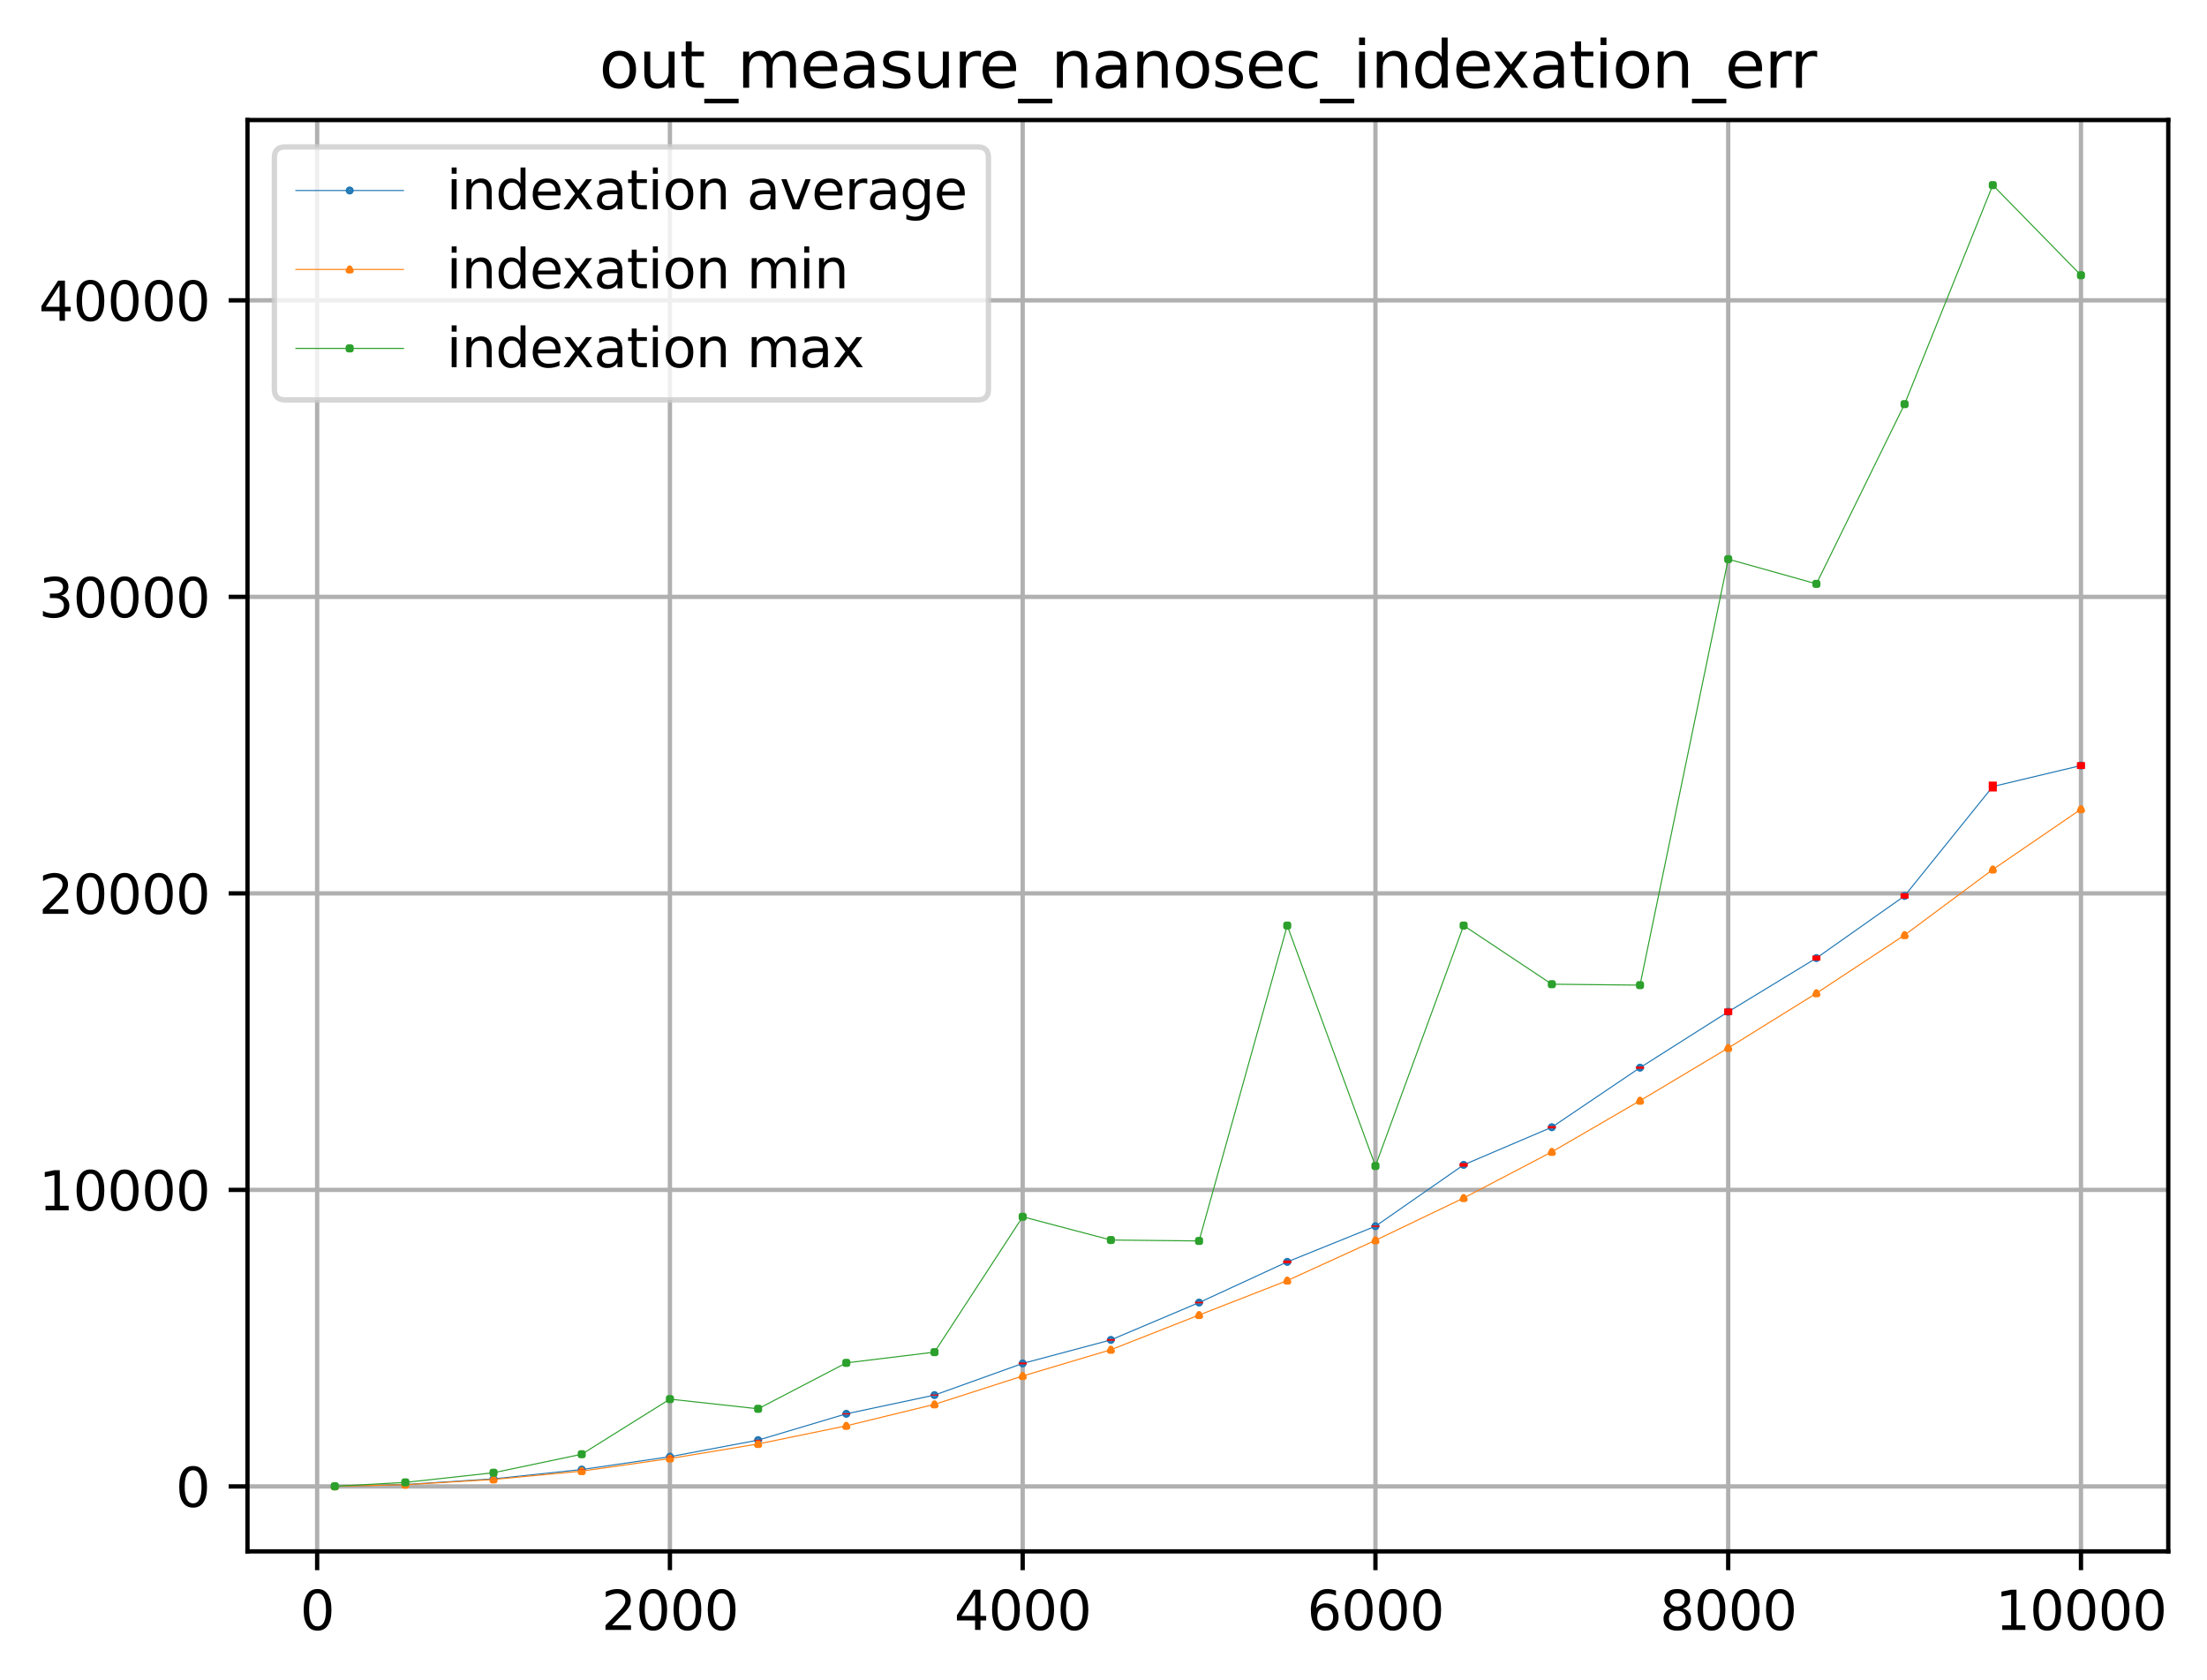 <?xml version="1.0" encoding="utf-8" standalone="no"?>
<!DOCTYPE svg PUBLIC "-//W3C//DTD SVG 1.1//EN"
  "http://www.w3.org/Graphics/SVG/1.1/DTD/svg11.dtd">
<svg xmlns:xlink="http://www.w3.org/1999/xlink" width="410.332pt" height="312.308pt" viewBox="0 0 410.332 312.308" xmlns="http://www.w3.org/2000/svg" version="1.1">
 <defs>
  <style type="text/css">*{stroke-linejoin: round; stroke-linecap: butt}</style>
 </defs>
 <g id="figure_1">
  <g id="patch_1">
   <path d="M 0 312.308 
L 410.332 312.308 
L 410.332 0 
L 0 0 
z
" style="fill: #ffffff"/>
  </g>
  <g id="axes_1">
   <g id="patch_2">
    <path d="M 46.013 288.43 
L 403.132 288.43 
L 403.132 22.318 
L 46.013 22.318 
z
" style="fill: #ffffff"/>
   </g>
   <g id="matplotlib.axis_1">
    <g id="xtick_1">
     <g id="line2d_1">
      <path d="M 58.966 288.43 
L 58.966 22.318 
" clip-path="url(#p5b6cce2a4b)" style="fill: none; stroke: #b0b0b0; stroke-width: 0.8; stroke-linecap: square"/>
     </g>
     <g id="line2d_2">
      <defs>
       <path id="m7165671b60" d="M 0 0 
L 0 3.5 
" style="stroke: #000000; stroke-width: 0.8"/>
      </defs>
      <g>
       <use xlink:href="#m7165671b60" x="58.966" y="288.43" style="stroke: #000000; stroke-width: 0.8"/>
      </g>
     </g>
     <g id="text_1">
      <!-- 0 -->
      <g transform="translate(55.785 303.029) scale(0.1 -0.1)">
       <defs>
        <path id="DejaVuSans-30" d="M 2034 4250 
Q 1547 4250 1301 3770 
Q 1056 3291 1056 2328 
Q 1056 1369 1301 889 
Q 1547 409 2034 409 
Q 2525 409 2770 889 
Q 3016 1369 3016 2328 
Q 3016 3291 2770 3770 
Q 2525 4250 2034 4250 
z
M 2034 4750 
Q 2819 4750 3233 4129 
Q 3647 3509 3647 2328 
Q 3647 1150 3233 529 
Q 2819 -91 2034 -91 
Q 1250 -91 836 529 
Q 422 1150 422 2328 
Q 422 3509 836 4129 
Q 1250 4750 2034 4750 
z
" transform="scale(0.016)"/>
       </defs>
       <use xlink:href="#DejaVuSans-30"/>
      </g>
     </g>
    </g>
    <g id="xtick_2">
     <g id="line2d_3">
      <path d="M 124.553 288.43 
L 124.553 22.318 
" clip-path="url(#p5b6cce2a4b)" style="fill: none; stroke: #b0b0b0; stroke-width: 0.8; stroke-linecap: square"/>
     </g>
     <g id="line2d_4">
      <g>
       <use xlink:href="#m7165671b60" x="124.553" y="288.43" style="stroke: #000000; stroke-width: 0.8"/>
      </g>
     </g>
     <g id="text_2">
      <!-- 2000 -->
      <g transform="translate(111.828 303.029) scale(0.1 -0.1)">
       <defs>
        <path id="DejaVuSans-32" d="M 1228 531 
L 3431 531 
L 3431 0 
L 469 0 
L 469 531 
Q 828 903 1448 1529 
Q 2069 2156 2228 2338 
Q 2531 2678 2651 2914 
Q 2772 3150 2772 3378 
Q 2772 3750 2511 3984 
Q 2250 4219 1831 4219 
Q 1534 4219 1204 4116 
Q 875 4013 500 3803 
L 500 4441 
Q 881 4594 1212 4672 
Q 1544 4750 1819 4750 
Q 2544 4750 2975 4387 
Q 3406 4025 3406 3419 
Q 3406 3131 3298 2873 
Q 3191 2616 2906 2266 
Q 2828 2175 2409 1742 
Q 1991 1309 1228 531 
z
" transform="scale(0.016)"/>
       </defs>
       <use xlink:href="#DejaVuSans-32"/>
       <use xlink:href="#DejaVuSans-30" x="63.623"/>
       <use xlink:href="#DejaVuSans-30" x="127.246"/>
       <use xlink:href="#DejaVuSans-30" x="190.869"/>
      </g>
     </g>
    </g>
    <g id="xtick_3">
     <g id="line2d_5">
      <path d="M 190.139 288.43 
L 190.139 22.318 
" clip-path="url(#p5b6cce2a4b)" style="fill: none; stroke: #b0b0b0; stroke-width: 0.8; stroke-linecap: square"/>
     </g>
     <g id="line2d_6">
      <g>
       <use xlink:href="#m7165671b60" x="190.139" y="288.43" style="stroke: #000000; stroke-width: 0.8"/>
      </g>
     </g>
     <g id="text_3">
      <!-- 4000 -->
      <g transform="translate(177.414 303.029) scale(0.1 -0.1)">
       <defs>
        <path id="DejaVuSans-34" d="M 2419 4116 
L 825 1625 
L 2419 1625 
L 2419 4116 
z
M 2253 4666 
L 3047 4666 
L 3047 1625 
L 3713 1625 
L 3713 1100 
L 3047 1100 
L 3047 0 
L 2419 0 
L 2419 1100 
L 313 1100 
L 313 1709 
L 2253 4666 
z
" transform="scale(0.016)"/>
       </defs>
       <use xlink:href="#DejaVuSans-34"/>
       <use xlink:href="#DejaVuSans-30" x="63.623"/>
       <use xlink:href="#DejaVuSans-30" x="127.246"/>
       <use xlink:href="#DejaVuSans-30" x="190.869"/>
      </g>
     </g>
    </g>
    <g id="xtick_4">
     <g id="line2d_7">
      <path d="M 255.726 288.43 
L 255.726 22.318 
" clip-path="url(#p5b6cce2a4b)" style="fill: none; stroke: #b0b0b0; stroke-width: 0.8; stroke-linecap: square"/>
     </g>
     <g id="line2d_8">
      <g>
       <use xlink:href="#m7165671b60" x="255.726" y="288.43" style="stroke: #000000; stroke-width: 0.8"/>
      </g>
     </g>
     <g id="text_4">
      <!-- 6000 -->
      <g transform="translate(243.001 303.029) scale(0.1 -0.1)">
       <defs>
        <path id="DejaVuSans-36" d="M 2113 2584 
Q 1688 2584 1439 2293 
Q 1191 2003 1191 1497 
Q 1191 994 1439 701 
Q 1688 409 2113 409 
Q 2538 409 2786 701 
Q 3034 994 3034 1497 
Q 3034 2003 2786 2293 
Q 2538 2584 2113 2584 
z
M 3366 4563 
L 3366 3988 
Q 3128 4100 2886 4159 
Q 2644 4219 2406 4219 
Q 1781 4219 1451 3797 
Q 1122 3375 1075 2522 
Q 1259 2794 1537 2939 
Q 1816 3084 2150 3084 
Q 2853 3084 3261 2657 
Q 3669 2231 3669 1497 
Q 3669 778 3244 343 
Q 2819 -91 2113 -91 
Q 1303 -91 875 529 
Q 447 1150 447 2328 
Q 447 3434 972 4092 
Q 1497 4750 2381 4750 
Q 2619 4750 2861 4703 
Q 3103 4656 3366 4563 
z
" transform="scale(0.016)"/>
       </defs>
       <use xlink:href="#DejaVuSans-36"/>
       <use xlink:href="#DejaVuSans-30" x="63.623"/>
       <use xlink:href="#DejaVuSans-30" x="127.246"/>
       <use xlink:href="#DejaVuSans-30" x="190.869"/>
      </g>
     </g>
    </g>
    <g id="xtick_5">
     <g id="line2d_9">
      <path d="M 321.313 288.43 
L 321.313 22.318 
" clip-path="url(#p5b6cce2a4b)" style="fill: none; stroke: #b0b0b0; stroke-width: 0.8; stroke-linecap: square"/>
     </g>
     <g id="line2d_10">
      <g>
       <use xlink:href="#m7165671b60" x="321.313" y="288.43" style="stroke: #000000; stroke-width: 0.8"/>
      </g>
     </g>
     <g id="text_5">
      <!-- 8000 -->
      <g transform="translate(308.588 303.029) scale(0.1 -0.1)">
       <defs>
        <path id="DejaVuSans-38" d="M 2034 2216 
Q 1584 2216 1326 1975 
Q 1069 1734 1069 1313 
Q 1069 891 1326 650 
Q 1584 409 2034 409 
Q 2484 409 2743 651 
Q 3003 894 3003 1313 
Q 3003 1734 2745 1975 
Q 2488 2216 2034 2216 
z
M 1403 2484 
Q 997 2584 770 2862 
Q 544 3141 544 3541 
Q 544 4100 942 4425 
Q 1341 4750 2034 4750 
Q 2731 4750 3128 4425 
Q 3525 4100 3525 3541 
Q 3525 3141 3298 2862 
Q 3072 2584 2669 2484 
Q 3125 2378 3379 2068 
Q 3634 1759 3634 1313 
Q 3634 634 3220 271 
Q 2806 -91 2034 -91 
Q 1263 -91 848 271 
Q 434 634 434 1313 
Q 434 1759 690 2068 
Q 947 2378 1403 2484 
z
M 1172 3481 
Q 1172 3119 1398 2916 
Q 1625 2713 2034 2713 
Q 2441 2713 2670 2916 
Q 2900 3119 2900 3481 
Q 2900 3844 2670 4047 
Q 2441 4250 2034 4250 
Q 1625 4250 1398 4047 
Q 1172 3844 1172 3481 
z
" transform="scale(0.016)"/>
       </defs>
       <use xlink:href="#DejaVuSans-38"/>
       <use xlink:href="#DejaVuSans-30" x="63.623"/>
       <use xlink:href="#DejaVuSans-30" x="127.246"/>
       <use xlink:href="#DejaVuSans-30" x="190.869"/>
      </g>
     </g>
    </g>
    <g id="xtick_6">
     <g id="line2d_11">
      <path d="M 386.9 288.43 
L 386.9 22.318 
" clip-path="url(#p5b6cce2a4b)" style="fill: none; stroke: #b0b0b0; stroke-width: 0.8; stroke-linecap: square"/>
     </g>
     <g id="line2d_12">
      <g>
       <use xlink:href="#m7165671b60" x="386.9" y="288.43" style="stroke: #000000; stroke-width: 0.8"/>
      </g>
     </g>
     <g id="text_6">
      <!-- 10000 -->
      <g transform="translate(370.994 303.029) scale(0.1 -0.1)">
       <defs>
        <path id="DejaVuSans-31" d="M 794 531 
L 1825 531 
L 1825 4091 
L 703 3866 
L 703 4441 
L 1819 4666 
L 2450 4666 
L 2450 531 
L 3481 531 
L 3481 0 
L 794 0 
L 794 531 
z
" transform="scale(0.016)"/>
       </defs>
       <use xlink:href="#DejaVuSans-31"/>
       <use xlink:href="#DejaVuSans-30" x="63.623"/>
       <use xlink:href="#DejaVuSans-30" x="127.246"/>
       <use xlink:href="#DejaVuSans-30" x="190.869"/>
       <use xlink:href="#DejaVuSans-30" x="254.492"/>
      </g>
     </g>
    </g>
   </g>
   <g id="matplotlib.axis_2">
    <g id="ytick_1">
     <g id="line2d_13">
      <path d="M 46.013 276.356 
L 403.132 276.356 
" clip-path="url(#p5b6cce2a4b)" style="fill: none; stroke: #b0b0b0; stroke-width: 0.8; stroke-linecap: square"/>
     </g>
     <g id="line2d_14">
      <defs>
       <path id="m7b65b6bc8a" d="M 0 0 
L -3.5 0 
" style="stroke: #000000; stroke-width: 0.8"/>
      </defs>
      <g>
       <use xlink:href="#m7b65b6bc8a" x="46.013" y="276.356" style="stroke: #000000; stroke-width: 0.8"/>
      </g>
     </g>
     <g id="text_7">
      <!-- 0 -->
      <g transform="translate(32.65 280.155) scale(0.1 -0.1)">
       <use xlink:href="#DejaVuSans-30"/>
      </g>
     </g>
    </g>
    <g id="ytick_2">
     <g id="line2d_15">
      <path d="M 46.013 221.227 
L 403.132 221.227 
" clip-path="url(#p5b6cce2a4b)" style="fill: none; stroke: #b0b0b0; stroke-width: 0.8; stroke-linecap: square"/>
     </g>
     <g id="line2d_16">
      <g>
       <use xlink:href="#m7b65b6bc8a" x="46.013" y="221.227" style="stroke: #000000; stroke-width: 0.8"/>
      </g>
     </g>
     <g id="text_8">
      <!-- 10000 -->
      <g transform="translate(7.2 225.026) scale(0.1 -0.1)">
       <use xlink:href="#DejaVuSans-31"/>
       <use xlink:href="#DejaVuSans-30" x="63.623"/>
       <use xlink:href="#DejaVuSans-30" x="127.246"/>
       <use xlink:href="#DejaVuSans-30" x="190.869"/>
       <use xlink:href="#DejaVuSans-30" x="254.492"/>
      </g>
     </g>
    </g>
    <g id="ytick_3">
     <g id="line2d_17">
      <path d="M 46.013 166.097 
L 403.132 166.097 
" clip-path="url(#p5b6cce2a4b)" style="fill: none; stroke: #b0b0b0; stroke-width: 0.8; stroke-linecap: square"/>
     </g>
     <g id="line2d_18">
      <g>
       <use xlink:href="#m7b65b6bc8a" x="46.013" y="166.097" style="stroke: #000000; stroke-width: 0.8"/>
      </g>
     </g>
     <g id="text_9">
      <!-- 20000 -->
      <g transform="translate(7.2 169.896) scale(0.1 -0.1)">
       <use xlink:href="#DejaVuSans-32"/>
       <use xlink:href="#DejaVuSans-30" x="63.623"/>
       <use xlink:href="#DejaVuSans-30" x="127.246"/>
       <use xlink:href="#DejaVuSans-30" x="190.869"/>
       <use xlink:href="#DejaVuSans-30" x="254.492"/>
      </g>
     </g>
    </g>
    <g id="ytick_4">
     <g id="line2d_19">
      <path d="M 46.013 110.967 
L 403.132 110.967 
" clip-path="url(#p5b6cce2a4b)" style="fill: none; stroke: #b0b0b0; stroke-width: 0.8; stroke-linecap: square"/>
     </g>
     <g id="line2d_20">
      <g>
       <use xlink:href="#m7b65b6bc8a" x="46.013" y="110.967" style="stroke: #000000; stroke-width: 0.8"/>
      </g>
     </g>
     <g id="text_10">
      <!-- 30000 -->
      <g transform="translate(7.2 114.766) scale(0.1 -0.1)">
       <defs>
        <path id="DejaVuSans-33" d="M 2597 2516 
Q 3050 2419 3304 2112 
Q 3559 1806 3559 1356 
Q 3559 666 3084 287 
Q 2609 -91 1734 -91 
Q 1441 -91 1130 -33 
Q 819 25 488 141 
L 488 750 
Q 750 597 1062 519 
Q 1375 441 1716 441 
Q 2309 441 2620 675 
Q 2931 909 2931 1356 
Q 2931 1769 2642 2001 
Q 2353 2234 1838 2234 
L 1294 2234 
L 1294 2753 
L 1863 2753 
Q 2328 2753 2575 2939 
Q 2822 3125 2822 3475 
Q 2822 3834 2567 4026 
Q 2313 4219 1838 4219 
Q 1578 4219 1281 4162 
Q 984 4106 628 3988 
L 628 4550 
Q 988 4650 1302 4700 
Q 1616 4750 1894 4750 
Q 2613 4750 3031 4423 
Q 3450 4097 3450 3541 
Q 3450 3153 3228 2886 
Q 3006 2619 2597 2516 
z
" transform="scale(0.016)"/>
       </defs>
       <use xlink:href="#DejaVuSans-33"/>
       <use xlink:href="#DejaVuSans-30" x="63.623"/>
       <use xlink:href="#DejaVuSans-30" x="127.246"/>
       <use xlink:href="#DejaVuSans-30" x="190.869"/>
       <use xlink:href="#DejaVuSans-30" x="254.492"/>
      </g>
     </g>
    </g>
    <g id="ytick_5">
     <g id="line2d_21">
      <path d="M 46.013 55.838 
L 403.132 55.838 
" clip-path="url(#p5b6cce2a4b)" style="fill: none; stroke: #b0b0b0; stroke-width: 0.8; stroke-linecap: square"/>
     </g>
     <g id="line2d_22">
      <g>
       <use xlink:href="#m7b65b6bc8a" x="46.013" y="55.838" style="stroke: #000000; stroke-width: 0.8"/>
      </g>
     </g>
     <g id="text_11">
      <!-- 40000 -->
      <g transform="translate(7.2 59.637) scale(0.1 -0.1)">
       <use xlink:href="#DejaVuSans-34"/>
       <use xlink:href="#DejaVuSans-30" x="63.623"/>
       <use xlink:href="#DejaVuSans-30" x="127.246"/>
       <use xlink:href="#DejaVuSans-30" x="190.869"/>
       <use xlink:href="#DejaVuSans-30" x="254.492"/>
      </g>
     </g>
    </g>
   </g>
   <g id="line2d_23">
    <path d="M 62.245 276.332 
L 75.363 275.997 
L 91.759 274.946 
L 108.156 273.214 
L 124.553 270.83 
L 140.949 267.746 
L 157.346 262.856 
L 173.743 259.375 
L 190.139 253.487 
L 206.536 249.113 
L 222.933 242.174 
L 239.33 234.609 
L 255.726 227.981 
L 272.123 216.569 
L 288.52 209.571 
L 304.916 198.502 
L 321.313 188.108 
L 337.71 178.125 
L 354.106 166.571 
L 370.503 146.231 
L 386.9 142.329 
" clip-path="url(#p5b6cce2a4b)" style="fill: none; stroke: #1f77b4; stroke-width: 0.2; stroke-linecap: square"/>
    <defs>
     <path id="m758d483154" d="M 0 0.25 
C 0.066 0.25 0.13 0.224 0.177 0.177 
C 0.224 0.13 0.25 0.066 0.25 0 
C 0.25 -0.066 0.224 -0.13 0.177 -0.177 
C 0.13 -0.224 0.066 -0.25 0 -0.25 
C -0.066 -0.25 -0.13 -0.224 -0.177 -0.177 
C -0.224 -0.13 -0.25 -0.066 -0.25 0 
C -0.25 0.066 -0.224 0.13 -0.177 0.177 
C -0.13 0.224 -0.066 0.25 0 0.25 
z
" style="stroke: #1f77b4"/>
    </defs>
    <g clip-path="url(#p5b6cce2a4b)">
     <use xlink:href="#m758d483154" x="62.245" y="276.332" style="fill: #1f77b4; stroke: #1f77b4"/>
     <use xlink:href="#m758d483154" x="75.363" y="275.997" style="fill: #1f77b4; stroke: #1f77b4"/>
     <use xlink:href="#m758d483154" x="91.759" y="274.946" style="fill: #1f77b4; stroke: #1f77b4"/>
     <use xlink:href="#m758d483154" x="108.156" y="273.214" style="fill: #1f77b4; stroke: #1f77b4"/>
     <use xlink:href="#m758d483154" x="124.553" y="270.83" style="fill: #1f77b4; stroke: #1f77b4"/>
     <use xlink:href="#m758d483154" x="140.949" y="267.746" style="fill: #1f77b4; stroke: #1f77b4"/>
     <use xlink:href="#m758d483154" x="157.346" y="262.856" style="fill: #1f77b4; stroke: #1f77b4"/>
     <use xlink:href="#m758d483154" x="173.743" y="259.375" style="fill: #1f77b4; stroke: #1f77b4"/>
     <use xlink:href="#m758d483154" x="190.139" y="253.487" style="fill: #1f77b4; stroke: #1f77b4"/>
     <use xlink:href="#m758d483154" x="206.536" y="249.113" style="fill: #1f77b4; stroke: #1f77b4"/>
     <use xlink:href="#m758d483154" x="222.933" y="242.174" style="fill: #1f77b4; stroke: #1f77b4"/>
     <use xlink:href="#m758d483154" x="239.33" y="234.609" style="fill: #1f77b4; stroke: #1f77b4"/>
     <use xlink:href="#m758d483154" x="255.726" y="227.981" style="fill: #1f77b4; stroke: #1f77b4"/>
     <use xlink:href="#m758d483154" x="272.123" y="216.569" style="fill: #1f77b4; stroke: #1f77b4"/>
     <use xlink:href="#m758d483154" x="288.52" y="209.571" style="fill: #1f77b4; stroke: #1f77b4"/>
     <use xlink:href="#m758d483154" x="304.916" y="198.502" style="fill: #1f77b4; stroke: #1f77b4"/>
     <use xlink:href="#m758d483154" x="321.313" y="188.108" style="fill: #1f77b4; stroke: #1f77b4"/>
     <use xlink:href="#m758d483154" x="337.71" y="178.125" style="fill: #1f77b4; stroke: #1f77b4"/>
     <use xlink:href="#m758d483154" x="354.106" y="166.571" style="fill: #1f77b4; stroke: #1f77b4"/>
     <use xlink:href="#m758d483154" x="370.503" y="146.231" style="fill: #1f77b4; stroke: #1f77b4"/>
     <use xlink:href="#m758d483154" x="386.9" y="142.329" style="fill: #1f77b4; stroke: #1f77b4"/>
    </g>
   </g>
   <g id="line2d_24">
    <path d="M 62.245 276.334 
L 75.363 276.031 
L 91.759 275.055 
L 108.156 273.506 
L 124.553 271.168 
L 140.949 268.456 
L 157.346 265.088 
L 173.743 261.096 
L 190.139 255.826 
L 206.536 250.941 
L 222.933 244.491 
L 239.33 238.085 
L 255.726 230.599 
L 272.123 222.737 
L 288.52 214.159 
L 304.916 204.644 
L 321.313 194.847 
L 337.71 184.665 
L 354.106 173.854 
L 370.503 161.664 
L 386.9 150.451 
" clip-path="url(#p5b6cce2a4b)" style="fill: none; stroke: #ff7f0e; stroke-width: 0.2; stroke-linecap: square"/>
    <defs>
     <path id="m3b522e74cd" d="M 0 -0.25 
L -0.25 0.25 
L 0.25 0.25 
z
" style="stroke: #ff7f0e; stroke-linejoin: miter"/>
    </defs>
    <g clip-path="url(#p5b6cce2a4b)">
     <use xlink:href="#m3b522e74cd" x="62.245" y="276.334" style="fill: #ff7f0e; stroke: #ff7f0e; stroke-linejoin: miter"/>
     <use xlink:href="#m3b522e74cd" x="75.363" y="276.031" style="fill: #ff7f0e; stroke: #ff7f0e; stroke-linejoin: miter"/>
     <use xlink:href="#m3b522e74cd" x="91.759" y="275.055" style="fill: #ff7f0e; stroke: #ff7f0e; stroke-linejoin: miter"/>
     <use xlink:href="#m3b522e74cd" x="108.156" y="273.506" style="fill: #ff7f0e; stroke: #ff7f0e; stroke-linejoin: miter"/>
     <use xlink:href="#m3b522e74cd" x="124.553" y="271.168" style="fill: #ff7f0e; stroke: #ff7f0e; stroke-linejoin: miter"/>
     <use xlink:href="#m3b522e74cd" x="140.949" y="268.456" style="fill: #ff7f0e; stroke: #ff7f0e; stroke-linejoin: miter"/>
     <use xlink:href="#m3b522e74cd" x="157.346" y="265.088" style="fill: #ff7f0e; stroke: #ff7f0e; stroke-linejoin: miter"/>
     <use xlink:href="#m3b522e74cd" x="173.743" y="261.096" style="fill: #ff7f0e; stroke: #ff7f0e; stroke-linejoin: miter"/>
     <use xlink:href="#m3b522e74cd" x="190.139" y="255.826" style="fill: #ff7f0e; stroke: #ff7f0e; stroke-linejoin: miter"/>
     <use xlink:href="#m3b522e74cd" x="206.536" y="250.941" style="fill: #ff7f0e; stroke: #ff7f0e; stroke-linejoin: miter"/>
     <use xlink:href="#m3b522e74cd" x="222.933" y="244.491" style="fill: #ff7f0e; stroke: #ff7f0e; stroke-linejoin: miter"/>
     <use xlink:href="#m3b522e74cd" x="239.33" y="238.085" style="fill: #ff7f0e; stroke: #ff7f0e; stroke-linejoin: miter"/>
     <use xlink:href="#m3b522e74cd" x="255.726" y="230.599" style="fill: #ff7f0e; stroke: #ff7f0e; stroke-linejoin: miter"/>
     <use xlink:href="#m3b522e74cd" x="272.123" y="222.737" style="fill: #ff7f0e; stroke: #ff7f0e; stroke-linejoin: miter"/>
     <use xlink:href="#m3b522e74cd" x="288.52" y="214.159" style="fill: #ff7f0e; stroke: #ff7f0e; stroke-linejoin: miter"/>
     <use xlink:href="#m3b522e74cd" x="304.916" y="204.644" style="fill: #ff7f0e; stroke: #ff7f0e; stroke-linejoin: miter"/>
     <use xlink:href="#m3b522e74cd" x="321.313" y="194.847" style="fill: #ff7f0e; stroke: #ff7f0e; stroke-linejoin: miter"/>
     <use xlink:href="#m3b522e74cd" x="337.71" y="184.665" style="fill: #ff7f0e; stroke: #ff7f0e; stroke-linejoin: miter"/>
     <use xlink:href="#m3b522e74cd" x="354.106" y="173.854" style="fill: #ff7f0e; stroke: #ff7f0e; stroke-linejoin: miter"/>
     <use xlink:href="#m3b522e74cd" x="370.503" y="161.664" style="fill: #ff7f0e; stroke: #ff7f0e; stroke-linejoin: miter"/>
     <use xlink:href="#m3b522e74cd" x="386.9" y="150.451" style="fill: #ff7f0e; stroke: #ff7f0e; stroke-linejoin: miter"/>
    </g>
   </g>
   <g id="line2d_25">
    <path d="M 62.245 276.323 
L 75.363 275.606 
L 91.759 273.809 
L 108.156 270.369 
L 124.553 260.126 
L 140.949 261.923 
L 157.346 253.384 
L 173.743 251.388 
L 190.139 226.221 
L 206.536 230.543 
L 222.933 230.714 
L 239.33 172.084 
L 255.726 216.778 
L 272.123 172.078 
L 288.52 182.983 
L 304.916 183.154 
L 321.313 103.955 
L 337.71 108.552 
L 354.106 75.138 
L 370.503 34.414 
L 386.9 51.174 
" clip-path="url(#p5b6cce2a4b)" style="fill: none; stroke: #2ca02c; stroke-width: 0.2; stroke-linecap: square"/>
    <defs>
     <path id="m6ca2d2b853" d="M -0.25 0.25 
L 0.25 0.25 
L 0.25 -0.25 
L -0.25 -0.25 
z
" style="stroke: #2ca02c; stroke-linejoin: miter"/>
    </defs>
    <g clip-path="url(#p5b6cce2a4b)">
     <use xlink:href="#m6ca2d2b853" x="62.245" y="276.323" style="fill: #2ca02c; stroke: #2ca02c; stroke-linejoin: miter"/>
     <use xlink:href="#m6ca2d2b853" x="75.363" y="275.606" style="fill: #2ca02c; stroke: #2ca02c; stroke-linejoin: miter"/>
     <use xlink:href="#m6ca2d2b853" x="91.759" y="273.809" style="fill: #2ca02c; stroke: #2ca02c; stroke-linejoin: miter"/>
     <use xlink:href="#m6ca2d2b853" x="108.156" y="270.369" style="fill: #2ca02c; stroke: #2ca02c; stroke-linejoin: miter"/>
     <use xlink:href="#m6ca2d2b853" x="124.553" y="260.126" style="fill: #2ca02c; stroke: #2ca02c; stroke-linejoin: miter"/>
     <use xlink:href="#m6ca2d2b853" x="140.949" y="261.923" style="fill: #2ca02c; stroke: #2ca02c; stroke-linejoin: miter"/>
     <use xlink:href="#m6ca2d2b853" x="157.346" y="253.384" style="fill: #2ca02c; stroke: #2ca02c; stroke-linejoin: miter"/>
     <use xlink:href="#m6ca2d2b853" x="173.743" y="251.388" style="fill: #2ca02c; stroke: #2ca02c; stroke-linejoin: miter"/>
     <use xlink:href="#m6ca2d2b853" x="190.139" y="226.221" style="fill: #2ca02c; stroke: #2ca02c; stroke-linejoin: miter"/>
     <use xlink:href="#m6ca2d2b853" x="206.536" y="230.543" style="fill: #2ca02c; stroke: #2ca02c; stroke-linejoin: miter"/>
     <use xlink:href="#m6ca2d2b853" x="222.933" y="230.714" style="fill: #2ca02c; stroke: #2ca02c; stroke-linejoin: miter"/>
     <use xlink:href="#m6ca2d2b853" x="239.33" y="172.084" style="fill: #2ca02c; stroke: #2ca02c; stroke-linejoin: miter"/>
     <use xlink:href="#m6ca2d2b853" x="255.726" y="216.778" style="fill: #2ca02c; stroke: #2ca02c; stroke-linejoin: miter"/>
     <use xlink:href="#m6ca2d2b853" x="272.123" y="172.078" style="fill: #2ca02c; stroke: #2ca02c; stroke-linejoin: miter"/>
     <use xlink:href="#m6ca2d2b853" x="288.52" y="182.983" style="fill: #2ca02c; stroke: #2ca02c; stroke-linejoin: miter"/>
     <use xlink:href="#m6ca2d2b853" x="304.916" y="183.154" style="fill: #2ca02c; stroke: #2ca02c; stroke-linejoin: miter"/>
     <use xlink:href="#m6ca2d2b853" x="321.313" y="103.955" style="fill: #2ca02c; stroke: #2ca02c; stroke-linejoin: miter"/>
     <use xlink:href="#m6ca2d2b853" x="337.71" y="108.552" style="fill: #2ca02c; stroke: #2ca02c; stroke-linejoin: miter"/>
     <use xlink:href="#m6ca2d2b853" x="354.106" y="75.138" style="fill: #2ca02c; stroke: #2ca02c; stroke-linejoin: miter"/>
     <use xlink:href="#m6ca2d2b853" x="370.503" y="34.414" style="fill: #2ca02c; stroke: #2ca02c; stroke-linejoin: miter"/>
     <use xlink:href="#m6ca2d2b853" x="386.9" y="51.174" style="fill: #2ca02c; stroke: #2ca02c; stroke-linejoin: miter"/>
    </g>
   </g>
   <g id="LineCollection_1">
    <path d="M 62.245 276.333 
L 62.245 276.332 
" clip-path="url(#p5b6cce2a4b)" style="fill: none; stroke: #ff0000; stroke-width: 1.5"/>
   </g>
   <g id="LineCollection_2">
    <path d="M 75.363 276 
L 75.363 275.993 
" clip-path="url(#p5b6cce2a4b)" style="fill: none; stroke: #ff0000; stroke-width: 1.5"/>
   </g>
   <g id="LineCollection_3">
    <path d="M 91.759 274.96 
L 91.759 274.932 
" clip-path="url(#p5b6cce2a4b)" style="fill: none; stroke: #ff0000; stroke-width: 1.5"/>
   </g>
   <g id="LineCollection_4">
    <path d="M 108.156 273.244 
L 108.156 273.184 
" clip-path="url(#p5b6cce2a4b)" style="fill: none; stroke: #ff0000; stroke-width: 1.5"/>
   </g>
   <g id="LineCollection_5">
    <path d="M 124.553 270.875 
L 124.553 270.785 
" clip-path="url(#p5b6cce2a4b)" style="fill: none; stroke: #ff0000; stroke-width: 1.5"/>
   </g>
   <g id="LineCollection_6">
    <path d="M 140.949 267.805 
L 140.949 267.687 
" clip-path="url(#p5b6cce2a4b)" style="fill: none; stroke: #ff0000; stroke-width: 1.5"/>
   </g>
   <g id="LineCollection_7">
    <path d="M 157.346 262.959 
L 157.346 262.752 
" clip-path="url(#p5b6cce2a4b)" style="fill: none; stroke: #ff0000; stroke-width: 1.5"/>
   </g>
   <g id="LineCollection_8">
    <path d="M 173.743 259.473 
L 173.743 259.277 
" clip-path="url(#p5b6cce2a4b)" style="fill: none; stroke: #ff0000; stroke-width: 1.5"/>
   </g>
   <g id="LineCollection_9">
    <path d="M 190.139 253.653 
L 190.139 253.321 
" clip-path="url(#p5b6cce2a4b)" style="fill: none; stroke: #ff0000; stroke-width: 1.5"/>
   </g>
   <g id="LineCollection_10">
    <path d="M 206.536 249.275 
L 206.536 248.952 
" clip-path="url(#p5b6cce2a4b)" style="fill: none; stroke: #ff0000; stroke-width: 1.5"/>
   </g>
   <g id="LineCollection_11">
    <path d="M 222.933 242.316 
L 222.933 242.033 
" clip-path="url(#p5b6cce2a4b)" style="fill: none; stroke: #ff0000; stroke-width: 1.5"/>
   </g>
   <g id="LineCollection_12">
    <path d="M 239.33 234.857 
L 239.33 234.36 
" clip-path="url(#p5b6cce2a4b)" style="fill: none; stroke: #ff0000; stroke-width: 1.5"/>
   </g>
   <g id="LineCollection_13">
    <path d="M 255.726 228.113 
L 255.726 227.849 
" clip-path="url(#p5b6cce2a4b)" style="fill: none; stroke: #ff0000; stroke-width: 1.5"/>
   </g>
   <g id="LineCollection_14">
    <path d="M 272.123 216.902 
L 272.123 216.236 
" clip-path="url(#p5b6cce2a4b)" style="fill: none; stroke: #ff0000; stroke-width: 1.5"/>
   </g>
   <g id="LineCollection_15">
    <path d="M 288.52 209.781 
L 288.52 209.361 
" clip-path="url(#p5b6cce2a4b)" style="fill: none; stroke: #ff0000; stroke-width: 1.5"/>
   </g>
   <g id="LineCollection_16">
    <path d="M 304.916 198.707 
L 304.916 198.297 
" clip-path="url(#p5b6cce2a4b)" style="fill: none; stroke: #ff0000; stroke-width: 1.5"/>
   </g>
   <g id="LineCollection_17">
    <path d="M 321.313 188.72 
L 321.313 187.497 
" clip-path="url(#p5b6cce2a4b)" style="fill: none; stroke: #ff0000; stroke-width: 1.5"/>
   </g>
   <g id="LineCollection_18">
    <path d="M 337.71 178.588 
L 337.71 177.662 
" clip-path="url(#p5b6cce2a4b)" style="fill: none; stroke: #ff0000; stroke-width: 1.5"/>
   </g>
   <g id="LineCollection_19">
    <path d="M 354.106 167.068 
L 354.106 166.073 
" clip-path="url(#p5b6cce2a4b)" style="fill: none; stroke: #ff0000; stroke-width: 1.5"/>
   </g>
   <g id="LineCollection_20">
    <path d="M 370.503 147.149 
L 370.503 145.313 
" clip-path="url(#p5b6cce2a4b)" style="fill: none; stroke: #ff0000; stroke-width: 1.5"/>
   </g>
   <g id="LineCollection_21">
    <path d="M 386.9 142.969 
L 386.9 141.689 
" clip-path="url(#p5b6cce2a4b)" style="fill: none; stroke: #ff0000; stroke-width: 1.5"/>
   </g>
   <g id="line2d_26">
    <path d="M 62.245 276.332 
" clip-path="url(#p5b6cce2a4b)" style="fill: none; stroke: #ff0000; stroke-width: 1.5; stroke-linecap: square"/>
   </g>
   <g id="line2d_27">
    <path d="M 75.363 275.997 
" clip-path="url(#p5b6cce2a4b)" style="fill: none; stroke: #ff0000; stroke-width: 1.5; stroke-linecap: square"/>
   </g>
   <g id="line2d_28">
    <path d="M 91.759 274.946 
" clip-path="url(#p5b6cce2a4b)" style="fill: none; stroke: #ff0000; stroke-width: 1.5; stroke-linecap: square"/>
   </g>
   <g id="line2d_29">
    <path d="M 108.156 273.214 
" clip-path="url(#p5b6cce2a4b)" style="fill: none; stroke: #ff0000; stroke-width: 1.5; stroke-linecap: square"/>
   </g>
   <g id="line2d_30">
    <path d="M 124.553 270.83 
" clip-path="url(#p5b6cce2a4b)" style="fill: none; stroke: #ff0000; stroke-width: 1.5; stroke-linecap: square"/>
   </g>
   <g id="line2d_31">
    <path d="M 140.949 267.746 
" clip-path="url(#p5b6cce2a4b)" style="fill: none; stroke: #ff0000; stroke-width: 1.5; stroke-linecap: square"/>
   </g>
   <g id="line2d_32">
    <path d="M 157.346 262.856 
" clip-path="url(#p5b6cce2a4b)" style="fill: none; stroke: #ff0000; stroke-width: 1.5; stroke-linecap: square"/>
   </g>
   <g id="line2d_33">
    <path d="M 173.743 259.375 
" clip-path="url(#p5b6cce2a4b)" style="fill: none; stroke: #ff0000; stroke-width: 1.5; stroke-linecap: square"/>
   </g>
   <g id="line2d_34">
    <path d="M 190.139 253.487 
" clip-path="url(#p5b6cce2a4b)" style="fill: none; stroke: #ff0000; stroke-width: 1.5; stroke-linecap: square"/>
   </g>
   <g id="line2d_35">
    <path d="M 206.536 249.113 
" clip-path="url(#p5b6cce2a4b)" style="fill: none; stroke: #ff0000; stroke-width: 1.5; stroke-linecap: square"/>
   </g>
   <g id="line2d_36">
    <path d="M 222.933 242.174 
" clip-path="url(#p5b6cce2a4b)" style="fill: none; stroke: #ff0000; stroke-width: 1.5; stroke-linecap: square"/>
   </g>
   <g id="line2d_37">
    <path d="M 239.33 234.609 
" clip-path="url(#p5b6cce2a4b)" style="fill: none; stroke: #ff0000; stroke-width: 1.5; stroke-linecap: square"/>
   </g>
   <g id="line2d_38">
    <path d="M 255.726 227.981 
" clip-path="url(#p5b6cce2a4b)" style="fill: none; stroke: #ff0000; stroke-width: 1.5; stroke-linecap: square"/>
   </g>
   <g id="line2d_39">
    <path d="M 272.123 216.569 
" clip-path="url(#p5b6cce2a4b)" style="fill: none; stroke: #ff0000; stroke-width: 1.5; stroke-linecap: square"/>
   </g>
   <g id="line2d_40">
    <path d="M 288.52 209.571 
" clip-path="url(#p5b6cce2a4b)" style="fill: none; stroke: #ff0000; stroke-width: 1.5; stroke-linecap: square"/>
   </g>
   <g id="line2d_41">
    <path d="M 304.916 198.502 
" clip-path="url(#p5b6cce2a4b)" style="fill: none; stroke: #ff0000; stroke-width: 1.5; stroke-linecap: square"/>
   </g>
   <g id="line2d_42">
    <path d="M 321.313 188.108 
" clip-path="url(#p5b6cce2a4b)" style="fill: none; stroke: #ff0000; stroke-width: 1.5; stroke-linecap: square"/>
   </g>
   <g id="line2d_43">
    <path d="M 337.71 178.125 
" clip-path="url(#p5b6cce2a4b)" style="fill: none; stroke: #ff0000; stroke-width: 1.5; stroke-linecap: square"/>
   </g>
   <g id="line2d_44">
    <path d="M 354.106 166.571 
" clip-path="url(#p5b6cce2a4b)" style="fill: none; stroke: #ff0000; stroke-width: 1.5; stroke-linecap: square"/>
   </g>
   <g id="line2d_45">
    <path d="M 370.503 146.231 
" clip-path="url(#p5b6cce2a4b)" style="fill: none; stroke: #ff0000; stroke-width: 1.5; stroke-linecap: square"/>
   </g>
   <g id="line2d_46">
    <path d="M 386.9 142.329 
" clip-path="url(#p5b6cce2a4b)" style="fill: none; stroke: #ff0000; stroke-width: 1.5; stroke-linecap: square"/>
   </g>
   <g id="patch_3">
    <path d="M 46.013 288.43 
L 46.013 22.318 
" style="fill: none; stroke: #000000; stroke-width: 0.8; stroke-linejoin: miter; stroke-linecap: square"/>
   </g>
   <g id="patch_4">
    <path d="M 403.132 288.43 
L 403.132 22.318 
" style="fill: none; stroke: #000000; stroke-width: 0.8; stroke-linejoin: miter; stroke-linecap: square"/>
   </g>
   <g id="patch_5">
    <path d="M 46.013 288.43 
L 403.132 288.43 
" style="fill: none; stroke: #000000; stroke-width: 0.8; stroke-linejoin: miter; stroke-linecap: square"/>
   </g>
   <g id="patch_6">
    <path d="M 46.013 22.318 
L 403.132 22.318 
" style="fill: none; stroke: #000000; stroke-width: 0.8; stroke-linejoin: miter; stroke-linecap: square"/>
   </g>
   <g id="text_12">
    <!-- out_measure_nanosec_indexation_err -->
    <g transform="translate(111.406 16.318) scale(0.12 -0.12)">
     <defs>
      <path id="DejaVuSans-6f" d="M 1959 3097 
Q 1497 3097 1228 2736 
Q 959 2375 959 1747 
Q 959 1119 1226 758 
Q 1494 397 1959 397 
Q 2419 397 2687 759 
Q 2956 1122 2956 1747 
Q 2956 2369 2687 2733 
Q 2419 3097 1959 3097 
z
M 1959 3584 
Q 2709 3584 3137 3096 
Q 3566 2609 3566 1747 
Q 3566 888 3137 398 
Q 2709 -91 1959 -91 
Q 1206 -91 779 398 
Q 353 888 353 1747 
Q 353 2609 779 3096 
Q 1206 3584 1959 3584 
z
" transform="scale(0.016)"/>
      <path id="DejaVuSans-75" d="M 544 1381 
L 544 3500 
L 1119 3500 
L 1119 1403 
Q 1119 906 1312 657 
Q 1506 409 1894 409 
Q 2359 409 2629 706 
Q 2900 1003 2900 1516 
L 2900 3500 
L 3475 3500 
L 3475 0 
L 2900 0 
L 2900 538 
Q 2691 219 2414 64 
Q 2138 -91 1772 -91 
Q 1169 -91 856 284 
Q 544 659 544 1381 
z
M 1991 3584 
L 1991 3584 
z
" transform="scale(0.016)"/>
      <path id="DejaVuSans-74" d="M 1172 4494 
L 1172 3500 
L 2356 3500 
L 2356 3053 
L 1172 3053 
L 1172 1153 
Q 1172 725 1289 603 
Q 1406 481 1766 481 
L 2356 481 
L 2356 0 
L 1766 0 
Q 1100 0 847 248 
Q 594 497 594 1153 
L 594 3053 
L 172 3053 
L 172 3500 
L 594 3500 
L 594 4494 
L 1172 4494 
z
" transform="scale(0.016)"/>
      <path id="DejaVuSans-5f" d="M 3263 -1063 
L 3263 -1509 
L -63 -1509 
L -63 -1063 
L 3263 -1063 
z
" transform="scale(0.016)"/>
      <path id="DejaVuSans-6d" d="M 3328 2828 
Q 3544 3216 3844 3400 
Q 4144 3584 4550 3584 
Q 5097 3584 5394 3201 
Q 5691 2819 5691 2113 
L 5691 0 
L 5113 0 
L 5113 2094 
Q 5113 2597 4934 2840 
Q 4756 3084 4391 3084 
Q 3944 3084 3684 2787 
Q 3425 2491 3425 1978 
L 3425 0 
L 2847 0 
L 2847 2094 
Q 2847 2600 2669 2842 
Q 2491 3084 2119 3084 
Q 1678 3084 1418 2786 
Q 1159 2488 1159 1978 
L 1159 0 
L 581 0 
L 581 3500 
L 1159 3500 
L 1159 2956 
Q 1356 3278 1631 3431 
Q 1906 3584 2284 3584 
Q 2666 3584 2933 3390 
Q 3200 3197 3328 2828 
z
" transform="scale(0.016)"/>
      <path id="DejaVuSans-65" d="M 3597 1894 
L 3597 1613 
L 953 1613 
Q 991 1019 1311 708 
Q 1631 397 2203 397 
Q 2534 397 2845 478 
Q 3156 559 3463 722 
L 3463 178 
Q 3153 47 2828 -22 
Q 2503 -91 2169 -91 
Q 1331 -91 842 396 
Q 353 884 353 1716 
Q 353 2575 817 3079 
Q 1281 3584 2069 3584 
Q 2775 3584 3186 3129 
Q 3597 2675 3597 1894 
z
M 3022 2063 
Q 3016 2534 2758 2815 
Q 2500 3097 2075 3097 
Q 1594 3097 1305 2825 
Q 1016 2553 972 2059 
L 3022 2063 
z
" transform="scale(0.016)"/>
      <path id="DejaVuSans-61" d="M 2194 1759 
Q 1497 1759 1228 1600 
Q 959 1441 959 1056 
Q 959 750 1161 570 
Q 1363 391 1709 391 
Q 2188 391 2477 730 
Q 2766 1069 2766 1631 
L 2766 1759 
L 2194 1759 
z
M 3341 1997 
L 3341 0 
L 2766 0 
L 2766 531 
Q 2569 213 2275 61 
Q 1981 -91 1556 -91 
Q 1019 -91 701 211 
Q 384 513 384 1019 
Q 384 1609 779 1909 
Q 1175 2209 1959 2209 
L 2766 2209 
L 2766 2266 
Q 2766 2663 2505 2880 
Q 2244 3097 1772 3097 
Q 1472 3097 1187 3025 
Q 903 2953 641 2809 
L 641 3341 
Q 956 3463 1253 3523 
Q 1550 3584 1831 3584 
Q 2591 3584 2966 3190 
Q 3341 2797 3341 1997 
z
" transform="scale(0.016)"/>
      <path id="DejaVuSans-73" d="M 2834 3397 
L 2834 2853 
Q 2591 2978 2328 3040 
Q 2066 3103 1784 3103 
Q 1356 3103 1142 2972 
Q 928 2841 928 2578 
Q 928 2378 1081 2264 
Q 1234 2150 1697 2047 
L 1894 2003 
Q 2506 1872 2764 1633 
Q 3022 1394 3022 966 
Q 3022 478 2636 193 
Q 2250 -91 1575 -91 
Q 1294 -91 989 -36 
Q 684 19 347 128 
L 347 722 
Q 666 556 975 473 
Q 1284 391 1588 391 
Q 1994 391 2212 530 
Q 2431 669 2431 922 
Q 2431 1156 2273 1281 
Q 2116 1406 1581 1522 
L 1381 1569 
Q 847 1681 609 1914 
Q 372 2147 372 2553 
Q 372 3047 722 3315 
Q 1072 3584 1716 3584 
Q 2034 3584 2315 3537 
Q 2597 3491 2834 3397 
z
" transform="scale(0.016)"/>
      <path id="DejaVuSans-72" d="M 2631 2963 
Q 2534 3019 2420 3045 
Q 2306 3072 2169 3072 
Q 1681 3072 1420 2755 
Q 1159 2438 1159 1844 
L 1159 0 
L 581 0 
L 581 3500 
L 1159 3500 
L 1159 2956 
Q 1341 3275 1631 3429 
Q 1922 3584 2338 3584 
Q 2397 3584 2469 3576 
Q 2541 3569 2628 3553 
L 2631 2963 
z
" transform="scale(0.016)"/>
      <path id="DejaVuSans-6e" d="M 3513 2113 
L 3513 0 
L 2938 0 
L 2938 2094 
Q 2938 2591 2744 2837 
Q 2550 3084 2163 3084 
Q 1697 3084 1428 2787 
Q 1159 2491 1159 1978 
L 1159 0 
L 581 0 
L 581 3500 
L 1159 3500 
L 1159 2956 
Q 1366 3272 1645 3428 
Q 1925 3584 2291 3584 
Q 2894 3584 3203 3211 
Q 3513 2838 3513 2113 
z
" transform="scale(0.016)"/>
      <path id="DejaVuSans-63" d="M 3122 3366 
L 3122 2828 
Q 2878 2963 2633 3030 
Q 2388 3097 2138 3097 
Q 1578 3097 1268 2742 
Q 959 2388 959 1747 
Q 959 1106 1268 751 
Q 1578 397 2138 397 
Q 2388 397 2633 464 
Q 2878 531 3122 666 
L 3122 134 
Q 2881 22 2623 -34 
Q 2366 -91 2075 -91 
Q 1284 -91 818 406 
Q 353 903 353 1747 
Q 353 2603 823 3093 
Q 1294 3584 2113 3584 
Q 2378 3584 2631 3529 
Q 2884 3475 3122 3366 
z
" transform="scale(0.016)"/>
      <path id="DejaVuSans-69" d="M 603 3500 
L 1178 3500 
L 1178 0 
L 603 0 
L 603 3500 
z
M 603 4863 
L 1178 4863 
L 1178 4134 
L 603 4134 
L 603 4863 
z
" transform="scale(0.016)"/>
      <path id="DejaVuSans-64" d="M 2906 2969 
L 2906 4863 
L 3481 4863 
L 3481 0 
L 2906 0 
L 2906 525 
Q 2725 213 2448 61 
Q 2172 -91 1784 -91 
Q 1150 -91 751 415 
Q 353 922 353 1747 
Q 353 2572 751 3078 
Q 1150 3584 1784 3584 
Q 2172 3584 2448 3432 
Q 2725 3281 2906 2969 
z
M 947 1747 
Q 947 1113 1208 752 
Q 1469 391 1925 391 
Q 2381 391 2643 752 
Q 2906 1113 2906 1747 
Q 2906 2381 2643 2742 
Q 2381 3103 1925 3103 
Q 1469 3103 1208 2742 
Q 947 2381 947 1747 
z
" transform="scale(0.016)"/>
      <path id="DejaVuSans-78" d="M 3513 3500 
L 2247 1797 
L 3578 0 
L 2900 0 
L 1881 1375 
L 863 0 
L 184 0 
L 1544 1831 
L 300 3500 
L 978 3500 
L 1906 2253 
L 2834 3500 
L 3513 3500 
z
" transform="scale(0.016)"/>
     </defs>
     <use xlink:href="#DejaVuSans-6f"/>
     <use xlink:href="#DejaVuSans-75" x="61.182"/>
     <use xlink:href="#DejaVuSans-74" x="124.561"/>
     <use xlink:href="#DejaVuSans-5f" x="163.77"/>
     <use xlink:href="#DejaVuSans-6d" x="213.77"/>
     <use xlink:href="#DejaVuSans-65" x="311.182"/>
     <use xlink:href="#DejaVuSans-61" x="372.705"/>
     <use xlink:href="#DejaVuSans-73" x="433.984"/>
     <use xlink:href="#DejaVuSans-75" x="486.084"/>
     <use xlink:href="#DejaVuSans-72" x="549.463"/>
     <use xlink:href="#DejaVuSans-65" x="588.326"/>
     <use xlink:href="#DejaVuSans-5f" x="649.85"/>
     <use xlink:href="#DejaVuSans-6e" x="699.85"/>
     <use xlink:href="#DejaVuSans-61" x="763.229"/>
     <use xlink:href="#DejaVuSans-6e" x="824.508"/>
     <use xlink:href="#DejaVuSans-6f" x="887.887"/>
     <use xlink:href="#DejaVuSans-73" x="949.068"/>
     <use xlink:href="#DejaVuSans-65" x="1001.168"/>
     <use xlink:href="#DejaVuSans-63" x="1062.691"/>
     <use xlink:href="#DejaVuSans-5f" x="1117.672"/>
     <use xlink:href="#DejaVuSans-69" x="1167.672"/>
     <use xlink:href="#DejaVuSans-6e" x="1195.455"/>
     <use xlink:href="#DejaVuSans-64" x="1258.834"/>
     <use xlink:href="#DejaVuSans-65" x="1322.311"/>
     <use xlink:href="#DejaVuSans-78" x="1382.084"/>
     <use xlink:href="#DejaVuSans-61" x="1441.264"/>
     <use xlink:href="#DejaVuSans-74" x="1502.543"/>
     <use xlink:href="#DejaVuSans-69" x="1541.752"/>
     <use xlink:href="#DejaVuSans-6f" x="1569.535"/>
     <use xlink:href="#DejaVuSans-6e" x="1630.717"/>
     <use xlink:href="#DejaVuSans-5f" x="1694.096"/>
     <use xlink:href="#DejaVuSans-65" x="1744.096"/>
     <use xlink:href="#DejaVuSans-72" x="1805.619"/>
     <use xlink:href="#DejaVuSans-72" x="1844.982"/>
    </g>
   </g>
   <g id="legend_1">
    <g id="patch_7">
     <path d="M 53.013 74.353 
L 181.775 74.353 
Q 183.775 74.353 183.775 72.353 
L 183.775 29.318 
Q 183.775 27.318 181.775 27.318 
L 53.013 27.318 
Q 51.013 27.318 51.013 29.318 
L 51.013 72.353 
Q 51.013 74.353 53.013 74.353 
z
" style="fill: #ffffff; opacity: 0.8; stroke: #cccccc; stroke-linejoin: miter"/>
    </g>
    <g id="line2d_47">
     <path d="M 55.013 35.417 
L 65.013 35.417 
L 75.013 35.417 
" style="fill: none; stroke: #1f77b4; stroke-width: 0.2; stroke-linecap: square"/>
     <g>
      <use xlink:href="#m758d483154" x="65.013" y="35.417" style="fill: #1f77b4; stroke: #1f77b4"/>
     </g>
    </g>
    <g id="text_13">
     <!-- indexation average -->
     <g transform="translate(83.013 38.917) scale(0.1 -0.1)">
      <defs>
       <path id="DejaVuSans-20" transform="scale(0.016)"/>
       <path id="DejaVuSans-76" d="M 191 3500 
L 800 3500 
L 1894 563 
L 2988 3500 
L 3597 3500 
L 2284 0 
L 1503 0 
L 191 3500 
z
" transform="scale(0.016)"/>
       <path id="DejaVuSans-67" d="M 2906 1791 
Q 2906 2416 2648 2759 
Q 2391 3103 1925 3103 
Q 1463 3103 1205 2759 
Q 947 2416 947 1791 
Q 947 1169 1205 825 
Q 1463 481 1925 481 
Q 2391 481 2648 825 
Q 2906 1169 2906 1791 
z
M 3481 434 
Q 3481 -459 3084 -895 
Q 2688 -1331 1869 -1331 
Q 1566 -1331 1297 -1286 
Q 1028 -1241 775 -1147 
L 775 -588 
Q 1028 -725 1275 -790 
Q 1522 -856 1778 -856 
Q 2344 -856 2625 -561 
Q 2906 -266 2906 331 
L 2906 616 
Q 2728 306 2450 153 
Q 2172 0 1784 0 
Q 1141 0 747 490 
Q 353 981 353 1791 
Q 353 2603 747 3093 
Q 1141 3584 1784 3584 
Q 2172 3584 2450 3431 
Q 2728 3278 2906 2969 
L 2906 3500 
L 3481 3500 
L 3481 434 
z
" transform="scale(0.016)"/>
      </defs>
      <use xlink:href="#DejaVuSans-69"/>
      <use xlink:href="#DejaVuSans-6e" x="27.783"/>
      <use xlink:href="#DejaVuSans-64" x="91.162"/>
      <use xlink:href="#DejaVuSans-65" x="154.639"/>
      <use xlink:href="#DejaVuSans-78" x="214.412"/>
      <use xlink:href="#DejaVuSans-61" x="273.592"/>
      <use xlink:href="#DejaVuSans-74" x="334.871"/>
      <use xlink:href="#DejaVuSans-69" x="374.08"/>
      <use xlink:href="#DejaVuSans-6f" x="401.863"/>
      <use xlink:href="#DejaVuSans-6e" x="463.045"/>
      <use xlink:href="#DejaVuSans-20" x="526.424"/>
      <use xlink:href="#DejaVuSans-61" x="558.211"/>
      <use xlink:href="#DejaVuSans-76" x="619.49"/>
      <use xlink:href="#DejaVuSans-65" x="678.67"/>
      <use xlink:href="#DejaVuSans-72" x="740.193"/>
      <use xlink:href="#DejaVuSans-61" x="781.307"/>
      <use xlink:href="#DejaVuSans-67" x="842.586"/>
      <use xlink:href="#DejaVuSans-65" x="906.062"/>
     </g>
    </g>
    <g id="line2d_48">
     <path d="M 55.013 50.095 
L 65.013 50.095 
L 75.013 50.095 
" style="fill: none; stroke: #ff7f0e; stroke-width: 0.2; stroke-linecap: square"/>
     <g>
      <use xlink:href="#m3b522e74cd" x="65.013" y="50.095" style="fill: #ff7f0e; stroke: #ff7f0e; stroke-linejoin: miter"/>
     </g>
    </g>
    <g id="text_14">
     <!-- indexation min -->
     <g transform="translate(83.013 53.595) scale(0.1 -0.1)">
      <use xlink:href="#DejaVuSans-69"/>
      <use xlink:href="#DejaVuSans-6e" x="27.783"/>
      <use xlink:href="#DejaVuSans-64" x="91.162"/>
      <use xlink:href="#DejaVuSans-65" x="154.639"/>
      <use xlink:href="#DejaVuSans-78" x="214.412"/>
      <use xlink:href="#DejaVuSans-61" x="273.592"/>
      <use xlink:href="#DejaVuSans-74" x="334.871"/>
      <use xlink:href="#DejaVuSans-69" x="374.08"/>
      <use xlink:href="#DejaVuSans-6f" x="401.863"/>
      <use xlink:href="#DejaVuSans-6e" x="463.045"/>
      <use xlink:href="#DejaVuSans-20" x="526.424"/>
      <use xlink:href="#DejaVuSans-6d" x="558.211"/>
      <use xlink:href="#DejaVuSans-69" x="655.623"/>
      <use xlink:href="#DejaVuSans-6e" x="683.406"/>
     </g>
    </g>
    <g id="line2d_49">
     <path d="M 55.013 64.773 
L 65.013 64.773 
L 75.013 64.773 
" style="fill: none; stroke: #2ca02c; stroke-width: 0.2; stroke-linecap: square"/>
     <g>
      <use xlink:href="#m6ca2d2b853" x="65.013" y="64.773" style="fill: #2ca02c; stroke: #2ca02c; stroke-linejoin: miter"/>
     </g>
    </g>
    <g id="text_15">
     <!-- indexation max -->
     <g transform="translate(83.013 68.273) scale(0.1 -0.1)">
      <use xlink:href="#DejaVuSans-69"/>
      <use xlink:href="#DejaVuSans-6e" x="27.783"/>
      <use xlink:href="#DejaVuSans-64" x="91.162"/>
      <use xlink:href="#DejaVuSans-65" x="154.639"/>
      <use xlink:href="#DejaVuSans-78" x="214.412"/>
      <use xlink:href="#DejaVuSans-61" x="273.592"/>
      <use xlink:href="#DejaVuSans-74" x="334.871"/>
      <use xlink:href="#DejaVuSans-69" x="374.08"/>
      <use xlink:href="#DejaVuSans-6f" x="401.863"/>
      <use xlink:href="#DejaVuSans-6e" x="463.045"/>
      <use xlink:href="#DejaVuSans-20" x="526.424"/>
      <use xlink:href="#DejaVuSans-6d" x="558.211"/>
      <use xlink:href="#DejaVuSans-61" x="655.623"/>
      <use xlink:href="#DejaVuSans-78" x="716.902"/>
     </g>
    </g>
   </g>
  </g>
 </g>
 <defs>
  <clipPath id="p5b6cce2a4b">
   <rect x="46.013" y="22.318" width="357.12" height="266.112"/>
  </clipPath>
 </defs>
</svg>
